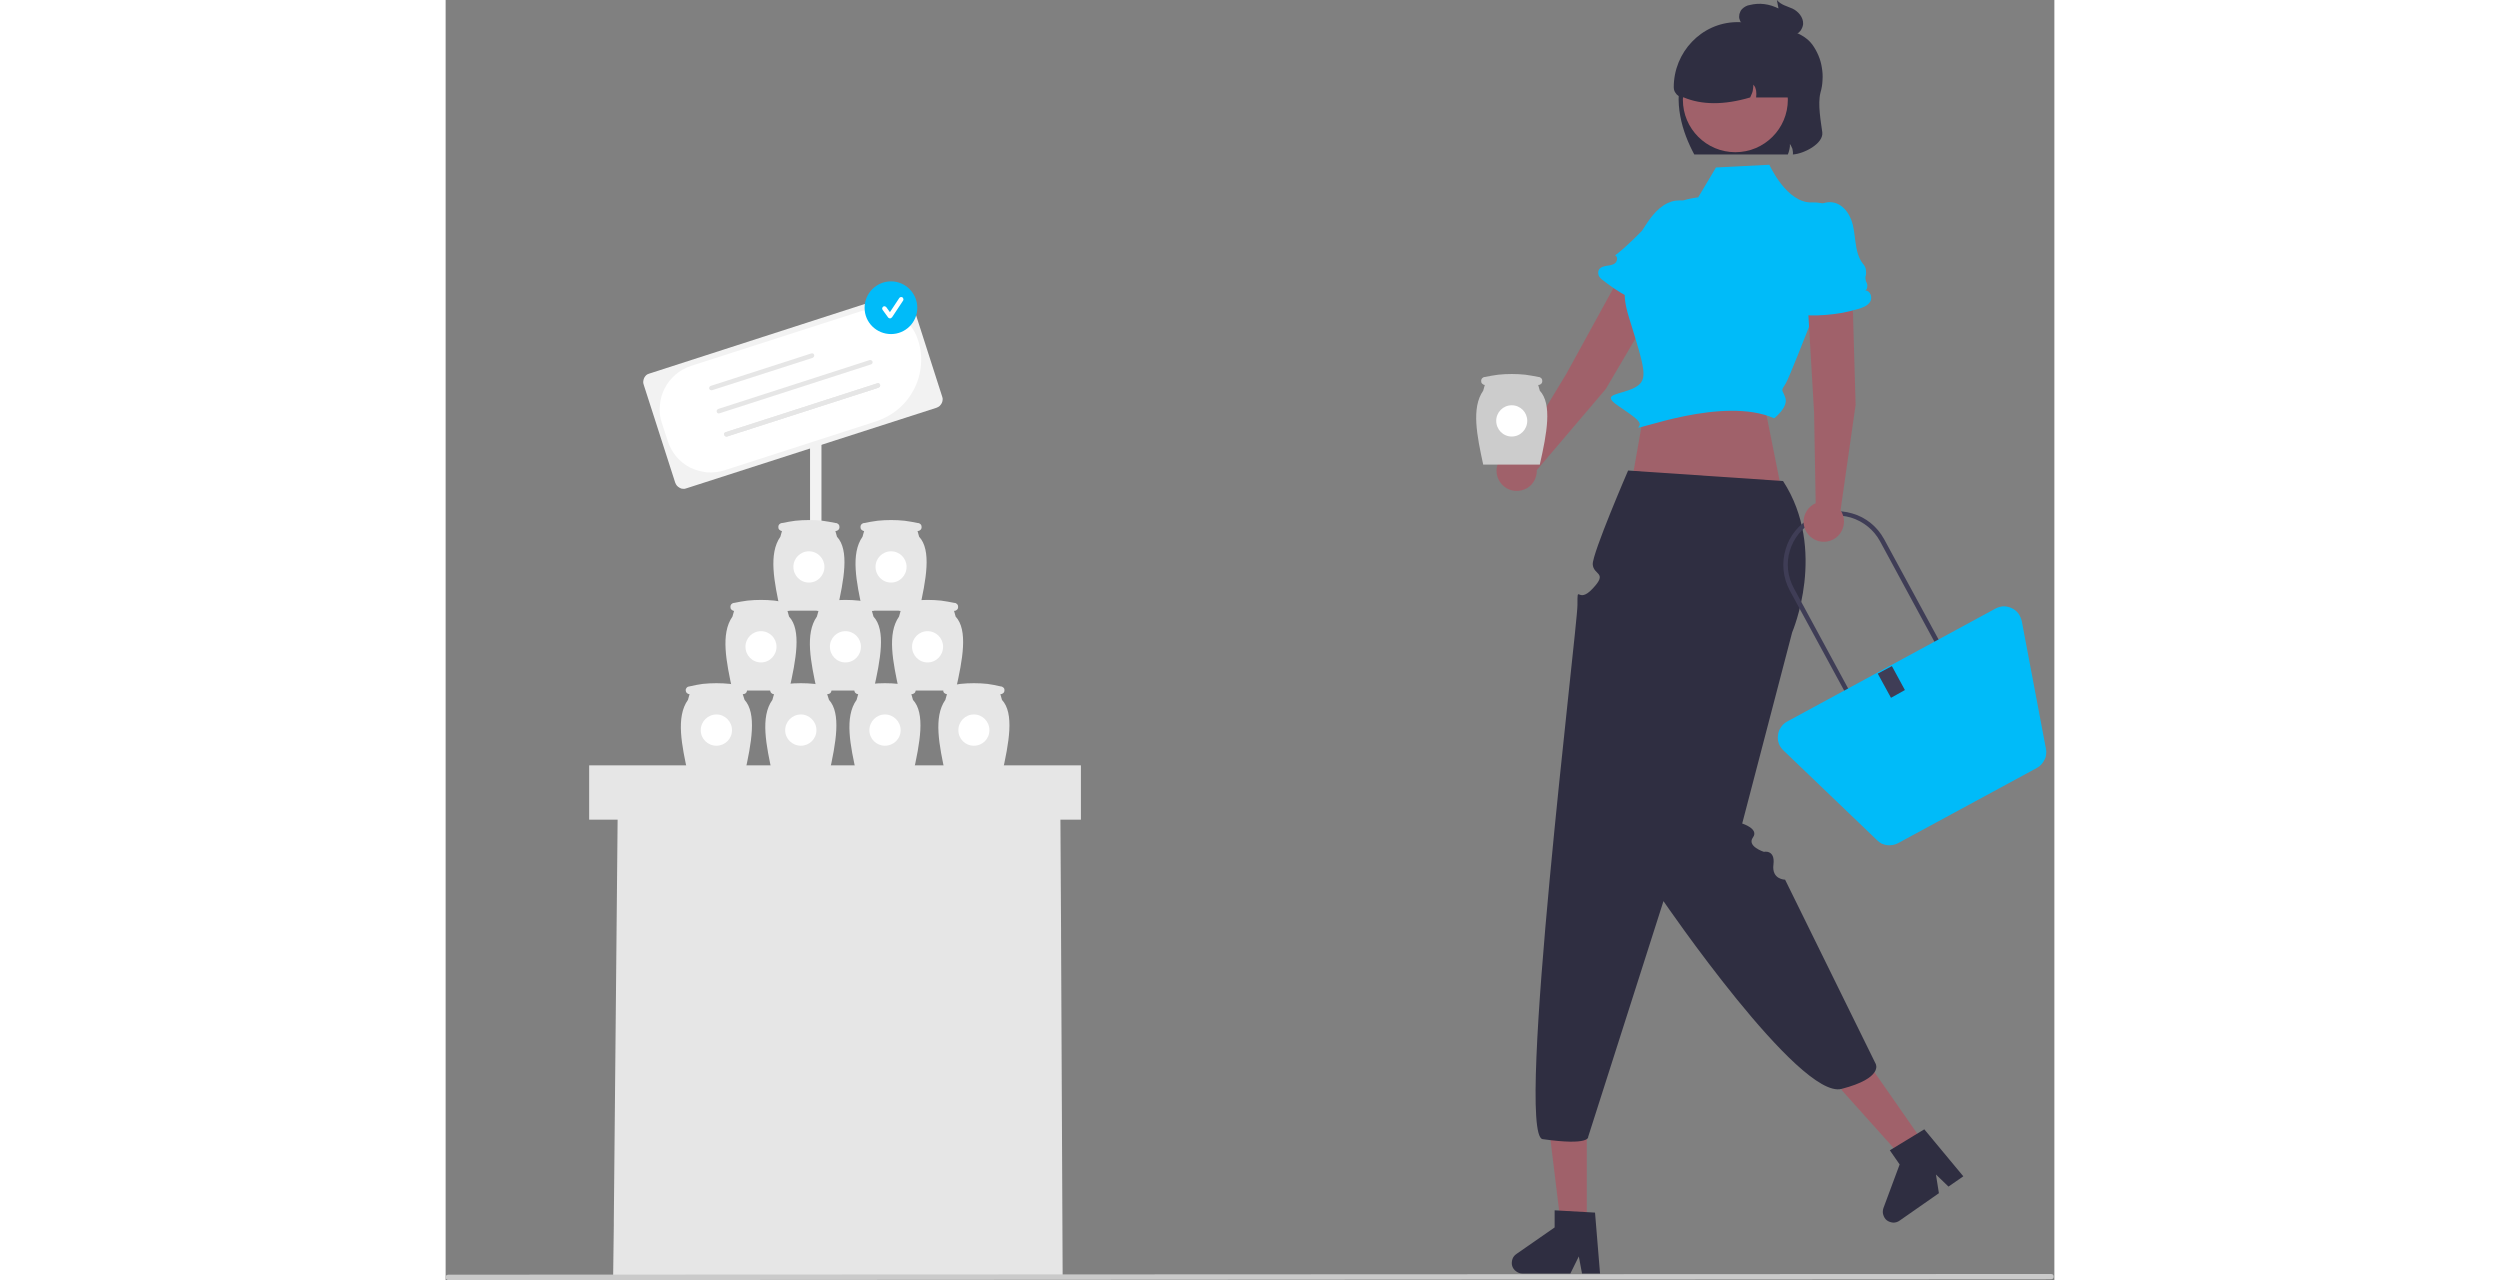<svg version="1.2" xmlns="http://www.w3.org/2000/svg" viewBox="0 0 705 561" width="705" height="361">
	<rect x="0" y="0" width="705" height="561" fill="#808080" stroke="none"/>
	<title>undraw_gone_shopping_re_2lau-svg</title>
	<style>
		.s0 { fill: #f2f2f2 } 
		.s1 { fill: #e6e6e6 } 
		.s2 { fill: #a0616a } 
		.s3 { fill: #00bbf9 } 
		.s4 { fill: #2f2e41 } 
		.s5 { fill: #cacaca } 
		.s6 { fill: #ffffff } 
		.s7 { fill: #cccccc } 
		.s8 { fill: #3f3d56 } 
	</style>
	<path id="Layer" class="s0" d="m159.7 191.7h5v55h-5z"/>
	<path id="Layer" class="s1" d="m270.4 560h-197l0.3-22.9v-2l1.7-179.1h194l0.3 51.7v2l0.7 150.3z"/>
	<path id="Layer" class="s2" d="m508.4 170.5l31.8-54.1c0.7-1.1 1.1-2.4 1.3-3.7 0.2-1.3 0.1-2.6-0.2-3.9-0.3-1.2-0.9-2.4-1.6-3.5-0.8-1.1-1.8-2-2.9-2.6-1.2-0.8-2.5-1.2-3.9-1.4-1.3-0.2-2.7-0.1-4.1 0.2-1.3 0.4-2.5 1-3.6 1.9-1.1 0.8-2 1.9-2.6 3.1l-31.4 57.2-20.5 33.9c-3.7-0.5-7.3 1.3-9.1 4.5-1.8 3.3-1.3 7.3 1.2 10.1 2.5 2.8 6.4 3.7 9.9 2.3 3.4-1.3 5.6-4.7 5.5-8.5z"/>
	<path id="Layer" class="s3" d="m538.7 130.4q0.5-0.1 0.9-0.4 0.4-0.3 0.7-0.6 0.3-0.4 0.5-0.9 0.2-0.4 0.2-0.9 0-0.3 0.1-0.6 0.1-0.3 0.2-0.6 0.1-0.3 0.2-0.5 0.2-0.3 0.4-0.5 0-0.1 0-0.1 0.1-0.1 0.1-0.1 0.1-0.1 0.1-0.1 0 0 0.1-0.1 0.5-0.4 0.9-1 0.4-0.6 0.7-1.3 0.2-0.6 0.3-1.3 0.1-0.7 0-1.4c-0.4-3.1 0.7-6.7 2-9.6 1.5-3.2 3.2-6.4 3.9-9.9 1-5-0.5-10.9-6.7-12.4q-1-0.2-2-0.3-1 0-2 0.1-1 0.1-2 0.4-0.9 0.3-1.8 0.7c-5.1 2.5-8.2 7.4-11.2 12.1 0 0-7 7.3-11.8 10.8 1.2 0.5 1.1 2.5 0 3.4-1 0.9-2.5 1-3.9 1.2-1.7 0.3-3.6 1-3.5 3.1q0 0.4 0.1 0.8 0.1 0.4 0.3 0.7 0.2 0.3 0.4 0.6 0.3 0.3 0.6 0.6 2.8 2.2 5.7 4.2 3 2 6.2 3.7 3.2 1.7 6.5 3 3.3 1.3 6.8 2.3c2 0.6 4.3 1.1 6.2 0.1 1.9-1 2.6-4.1 0.8-5.2z"/>
	<path id="Layer" class="s2" d="m587.3 224.2l-65-1-2-15 6-34h51l10 50z"/>
	<path id="Layer" class="s2" d="m500.1 539h-11.1l-5.2-42.6h16.3v42.6z"/>
	<path id="Layer" class="s4" d="m505.9 558.1h-7.9l-1.4-7.5-3.7 7.5h-20.9c-1.1 0-2-0.3-2.8-0.9-0.9-0.6-1.5-1.5-1.8-2.4-0.3-1-0.2-2 0.1-3 0.3-0.9 0.9-1.7 1.8-2.3l16.7-11.6v-7.5l17.7 1z"/>
	<path id="Layer" class="s2" d="m649.3 503.1l-9 6.4-28.7-32 13.4-9.3 24.3 34.9z"/>
	<path id="Layer" class="s4" d="m665.1 515.5l-6.5 4.5-5.5-5.3 1.3 8.2-17.2 12c-0.8 0.6-1.8 0.9-2.8 0.9-1-0.1-2-0.4-2.8-1-0.8-0.6-1.3-1.5-1.6-2.5-0.3-0.9-0.2-2 0.1-2.9l7.1-19.1-4.3-6.2 15.1-9.2z"/>
	<path id="Layer" class="s5" d="m703.5 560.6l-702.3 0.4c-0.3 0-0.6-0.2-0.9-0.4-0.2-0.2-0.3-0.5-0.3-0.8 0-0.3 0.1-0.7 0.3-0.9 0.3-0.2 0.6-0.3 0.9-0.3l702.3-0.3c0.4 0 0.7 0.1 0.9 0.3 0.2 0.2 0.3 0.5 0.3 0.9 0 0.3-0.1 0.6-0.3 0.8-0.2 0.2-0.5 0.3-0.9 0.3z"/>
	<path id="Layer" class="s1" d="m62.9 335.4h215.5v23.8h-215.5z"/>
	<path id="Layer" class="s1" d="m204.8 306.7l-0.7-2.5h0.2c0.4 0 0.8-0.2 1.2-0.5 0.3-0.3 0.5-0.8 0.5-1.2 0-0.5-0.2-0.9-0.5-1.2-0.4-0.3-0.8-0.5-1.2-0.5q-2.9-0.7-5.9-1.1-2.9-0.3-5.9-0.3-2.9 0-5.9 0.3-2.9 0.4-5.8 1.1c-0.5 0-0.9 0.2-1.2 0.5-0.3 0.3-0.5 0.7-0.5 1.2 0 0.4 0.2 0.9 0.5 1.2 0.3 0.3 0.7 0.5 1.2 0.5l-0.7 2.5c-5.4 7.5-2.8 20 0 32.5h24.7c3.1-13.7 5.5-26.6 0-32.5z"/>
	<path id="Layer" class="s6" d="m192.5 326.8c-3.7 0-6.8-3-6.8-6.8 0-3.8 3.1-6.9 6.8-6.9 3.8 0 6.9 3.1 6.9 6.9 0 3.8-3.1 6.8-6.9 6.8z"/>
	<path id="Layer" class="s1" d="m223.5 270.2l-0.7-2.5h0.1c0.5 0 0.9-0.2 1.2-0.5 0.4-0.4 0.5-0.8 0.5-1.2 0-0.5-0.1-0.9-0.5-1.3-0.3-0.3-0.7-0.5-1.2-0.5q-2.9-0.6-5.8-1-2.9-0.3-5.9-0.3-3 0-5.9 0.3-3 0.4-5.8 1c-0.5 0-0.9 0.2-1.2 0.5-0.4 0.4-0.5 0.8-0.5 1.2 0 0.5 0.1 0.9 0.4 1.2 0.4 0.4 0.8 0.6 1.2 0.6l-0.7 2.5c-5.3 7.5-2.7 19.9 0 32.4h24.8c3.1-13.6 5.5-26.5 0-32.4z"/>
	<path id="Layer" class="s6" d="m211.2 290.3c-3.8 0-6.8-3.1-6.8-6.9 0-3.7 3-6.8 6.8-6.8 3.8 0 6.8 3.1 6.8 6.8 0 3.8-3 6.9-6.8 6.9z"/>
	<path id="Layer" class="s1" d="m187.5 270.2l-0.7-2.5h0.1c0.5 0 0.9-0.2 1.2-0.5 0.4-0.4 0.5-0.8 0.5-1.2 0-0.5-0.1-0.9-0.5-1.3-0.3-0.3-0.7-0.5-1.2-0.5q-2.9-0.6-5.8-1-2.9-0.3-5.9-0.3-3 0-5.9 0.3-3 0.4-5.8 1c-0.5 0-0.9 0.2-1.2 0.5-0.4 0.4-0.5 0.8-0.5 1.2 0 0.5 0.1 0.9 0.4 1.2 0.4 0.4 0.8 0.6 1.2 0.6l-0.7 2.5c-5.3 7.5-2.7 19.9 0 32.4h24.8c3.1-13.6 5.5-26.5 0-32.4z"/>
	<path id="Layer" class="s6" d="m175.2 290.3c-3.8 0-6.8-3.1-6.8-6.9 0-3.7 3-6.8 6.8-6.8 3.8 0 6.8 3.1 6.8 6.8 0 3.8-3 6.9-6.8 6.9z"/>
	<path id="Layer" class="s1" d="m171.5 235.2l-0.7-2.5h0.1c0.5 0 0.9-0.2 1.2-0.5 0.4-0.4 0.5-0.8 0.5-1.2 0-0.5-0.1-0.9-0.5-1.3-0.3-0.3-0.7-0.5-1.2-0.5q-2.9-0.6-5.8-1-2.9-0.3-5.9-0.3-3 0-5.9 0.3-3 0.4-5.8 1c-0.5 0-0.9 0.2-1.2 0.5-0.4 0.4-0.5 0.8-0.5 1.2 0 0.5 0.1 0.9 0.4 1.2 0.4 0.4 0.8 0.6 1.2 0.6l-0.7 2.5c-5.3 7.5-2.7 19.9 0 32.4h24.8c3.1-13.6 5.5-26.5 0-32.4z"/>
	<path id="Layer" class="s6" d="m159.2 255.3c-3.8 0-6.8-3.1-6.8-6.9 0-3.7 3-6.8 6.8-6.8 3.8 0 6.8 3.1 6.8 6.8 0 3.8-3 6.9-6.8 6.9z"/>
	<path id="Layer" class="s1" d="m207.5 235.2l-0.7-2.5h0.1c0.5 0 0.9-0.2 1.2-0.5 0.4-0.4 0.5-0.8 0.5-1.2 0-0.5-0.1-0.9-0.5-1.3-0.3-0.3-0.7-0.5-1.2-0.5q-2.9-0.6-5.8-1-2.9-0.3-5.9-0.3-3 0-5.9 0.3-3 0.4-5.8 1c-0.5 0-0.9 0.2-1.2 0.5-0.4 0.4-0.5 0.8-0.5 1.2 0 0.5 0.1 0.9 0.4 1.2 0.4 0.4 0.8 0.6 1.2 0.6l-0.7 2.5c-5.3 7.5-2.7 19.9 0 32.4h24.8c3.1-13.6 5.5-26.5 0-32.4z"/>
	<path id="Layer" class="s6" d="m195.2 255.3c-3.8 0-6.8-3.1-6.8-6.9 0-3.7 3-6.8 6.8-6.8 3.8 0 6.8 3.1 6.8 6.8 0 3.8-3 6.9-6.8 6.9z"/>
	<path id="Layer" class="s1" d="m150.5 270.2l-0.7-2.5h0.1c0.5 0 0.9-0.2 1.2-0.5 0.4-0.4 0.5-0.8 0.5-1.2 0-0.5-0.1-0.9-0.5-1.3-0.3-0.3-0.7-0.5-1.2-0.5q-2.9-0.6-5.8-1-2.9-0.3-5.9-0.3-3 0-5.9 0.3-3 0.4-5.8 1c-0.5 0-0.9 0.2-1.2 0.5-0.4 0.4-0.5 0.8-0.5 1.2 0 0.5 0.1 0.9 0.4 1.2 0.4 0.4 0.8 0.6 1.2 0.6l-0.7 2.5c-5.3 7.5-2.7 19.9 0 32.4h24.8c3.1-13.6 5.5-26.5 0-32.4z"/>
	<path id="Layer" class="s6" d="m138.2 290.3c-3.8 0-6.8-3.1-6.8-6.9 0-3.7 3-6.8 6.8-6.8 3.8 0 6.8 3.1 6.8 6.8 0 3.8-3 6.9-6.8 6.9z"/>
	<path id="Layer" class="s7" d="m479.5 171.2l-0.7-2.5h0.1c0.5 0 0.9-0.2 1.2-0.5 0.4-0.4 0.5-0.8 0.5-1.2 0-0.5-0.1-0.9-0.5-1.3-0.3-0.3-0.7-0.5-1.2-0.5q-2.9-0.6-5.8-1-2.9-0.3-5.9-0.3-3 0-5.9 0.3-3 0.4-5.8 1c-0.5 0-0.9 0.2-1.2 0.5-0.4 0.4-0.5 0.8-0.5 1.2 0 0.5 0.1 0.9 0.4 1.2 0.4 0.4 0.8 0.6 1.2 0.6l-0.7 2.5c-5.3 7.5-2.7 19.9 0 32.4h24.8c3.1-13.6 5.5-26.5 0-32.4z"/>
	<path id="Layer" class="s6" d="m467.2 191.3c-3.8 0-6.8-3.1-6.8-6.9 0-3.7 3-6.8 6.8-6.8 3.8 0 6.8 3.1 6.8 6.8 0 3.8-3 6.9-6.8 6.9z"/>
	<path id="Layer" class="s1" d="m131 306.7l-0.8-2.5h0.2c0.4 0 0.9-0.2 1.2-0.5 0.3-0.3 0.5-0.8 0.5-1.2 0-0.5-0.2-0.9-0.5-1.2-0.3-0.3-0.8-0.5-1.2-0.5q-2.9-0.7-5.8-1.1-3-0.3-5.9-0.3-3 0-6 0.3-2.9 0.4-5.8 1.1c-0.4 0-0.9 0.2-1.2 0.5-0.3 0.3-0.5 0.7-0.5 1.2 0 0.4 0.2 0.9 0.5 1.2 0.3 0.3 0.7 0.5 1.2 0.5l-0.7 2.5c-5.4 7.5-2.7 20 0 32.5h24.8c3.1-13.7 5.4-26.6 0-32.5z"/>
	<path id="Layer" class="s6" d="m118.7 326.8c-3.8 0-6.9-3-6.9-6.8 0-3.8 3.1-6.9 6.9-6.9 3.7 0 6.8 3.1 6.8 6.9 0 3.8-3.1 6.8-6.8 6.8z"/>
	<path id="Layer" class="s1" d="m168 306.7l-0.8-2.5h0.2c0.4 0 0.9-0.2 1.2-0.5 0.3-0.3 0.5-0.8 0.5-1.2 0-0.5-0.2-0.9-0.5-1.2-0.3-0.3-0.8-0.5-1.2-0.5q-2.9-0.7-5.8-1.1-3-0.3-5.9-0.3-3 0-6 0.3-2.9 0.4-5.8 1.1c-0.4 0-0.9 0.2-1.2 0.5-0.3 0.3-0.5 0.7-0.5 1.2 0 0.4 0.2 0.9 0.5 1.2 0.3 0.3 0.7 0.5 1.2 0.5l-0.7 2.5c-5.4 7.5-2.7 20 0 32.5h24.8c3.1-13.7 5.4-26.6 0-32.5z"/>
	<path id="Layer" class="s6" d="m155.7 326.8c-3.8 0-6.9-3-6.9-6.8 0-3.8 3.1-6.9 6.9-6.9 3.7 0 6.8 3.1 6.8 6.9 0 3.8-3.1 6.8-6.8 6.8z"/>
	<path id="Layer" class="s1" d="m243.8 306.7l-0.7-2.5h0.1c0.5 0 0.9-0.2 1.2-0.5 0.4-0.3 0.5-0.8 0.5-1.2 0-0.5-0.1-0.9-0.5-1.2-0.3-0.3-0.7-0.5-1.2-0.5q-2.9-0.7-5.8-1.1-2.9-0.3-5.9-0.3-3 0-5.9 0.3-3 0.4-5.8 1.1c-0.5 0-0.9 0.2-1.2 0.5-0.4 0.3-0.5 0.7-0.5 1.2-0.1 0.4 0.1 0.9 0.4 1.2 0.4 0.3 0.8 0.5 1.2 0.5l-0.7 2.5c-5.3 7.5-2.7 20 0 32.5h24.8c3.1-13.7 5.5-26.6 0-32.5z"/>
	<path id="Layer" class="s6" d="m231.5 326.8c-3.8 0-6.8-3-6.8-6.8 0-3.8 3-6.9 6.8-6.9 3.8 0 6.8 3.1 6.8 6.9 0 3.8-3 6.8-6.8 6.8z"/>
	<path id="Layer" class="s4" d="m586.1 210.8l-67.9-4.6c0 0-15.7 36.3-15.5 41.1 0.3 4.9 6.8 3.4 0 10.6-6.7 7.3-6.7-2.7-6.7 7.3 0 10-27.3 232-15.3 234 21 3 20-1 20-1l33-103.3c0 0 59.5 87 78 82.3 18.6-4.8 15-11 15-11l-39.7-80.7c0 0-6 0-5.1-6.7 0.8-6.6-4.2-5.5-4.2-5.5 0 0-7.6-2.4-4.8-6.3 2.8-3.8-4.7-6.1-4.7-6.1l21.9-83.8c0 0 15.6-36.2-4-66.3z"/>
	<path id="Layer" class="s3" d="m580.1 72.2l-23.4 1.2-7.8 13.1c0 0-22.2 1.7-22.2 19.7 0 18-15.2 10.1-8.1 33 7.1 23 8.7 27.4 2.4 30.7-6.3 3.3-15.2 2.5-7.2 7.9 7.9 5.4 10.9 7.4 8.9 9.4-2 2 37.1-13.8 59.5-3.9 0 0 6.3-4.8 4.9-9-1.4-4.1-2.2-2.5 0.2-6.3 2.4-3.8 27.7-70.1 27.7-70.1 0 0-5.1-9.6-16.2-9.2-11.1 0.5-18.7-16.5-18.7-16.5z"/>
	<path id="Layer" fill-rule="evenodd" class="s8" d="m662.1 294.7l-41.3 22.5-31.8-58.5c-2.9-5.5-3.6-11.9-1.8-17.9 1.7-6 5.8-11 11.3-14 5.5-2.9 11.9-3.6 17.9-1.8 6 1.7 11 5.8 14 11.3zm-40.6 19.7l37.8-20.5-30.7-56.7c-2.7-5-7.3-8.7-12.8-10.4-5.5-1.6-11.4-1-16.4 1.7-5 2.8-8.7 7.4-10.3 12.8-1.7 5.5-1 11.4 1.7 16.4z"/>
	<path id="Layer" class="s3" d="m697.4 336.5l-60.9 33q-1.1 0.6-2.3 0.8-1.3 0.2-2.5 0.1-1.2-0.2-2.4-0.7-1.1-0.6-2-1.5l-41.1-39.4c-0.9-0.9-1.6-1.9-2-3.1-0.4-1.2-0.5-2.4-0.3-3.6 0.1-1.3 0.6-2.4 1.3-3.4 0.7-1.1 1.6-1.9 2.7-2.5l91.3-49.5c1.1-0.6 2.3-0.9 3.5-1 1.3 0 2.5 0.3 3.6 0.8 1.1 0.5 2.1 1.3 2.9 2.3 0.7 1 1.2 2.1 1.5 3.3l10.6 56q0.3 1.2 0.1 2.4-0.1 1.3-0.7 2.4-0.5 1.1-1.4 2.1-0.8 0.9-1.9 1.5z"/>
	<path id="Layer" class="s8" d="m627.6 295.2l6.2-3.3 5.7 10.5-6.1 3.4z"/>
	<path id="Layer" class="s2" d="m617.9 177.4l-1.8-62.7c-0.1-1.3-0.4-2.6-0.9-3.8-0.5-1.2-1.3-2.3-2.2-3.2-1-0.9-2.1-1.6-3.3-2.1-1.3-0.5-2.6-0.7-3.9-0.7-1.4 0-2.7 0.3-4 0.9-1.2 0.6-2.4 1.4-3.3 2.4-0.9 1-1.6 2.2-2.1 3.5-0.5 1.3-0.6 2.7-0.5 4l3.8 65.1 0.7 39.7c-3.4 1.5-5.5 5-5.3 8.7 0.3 3.7 2.8 6.8 6.4 7.9 3.6 1 7.4-0.3 9.6-3.3 2.2-3.1 2.3-7.1 0.2-10.2z"/>
	<path id="Layer" class="s3" d="m622.2 127.3q0.4-0.3 0.6-0.7 0.2-0.5 0.2-1 0.1-0.5 0-0.9-0.1-0.5-0.3-0.9-0.2-0.3-0.3-0.6-0.1-0.3-0.1-0.6-0.1-0.3-0.1-0.6 0-0.3 0-0.6 0 0 0-0.1 0 0 0-0.1 0.1-0.1 0.1-0.1 0-0.1 0-0.1 0.2-0.7 0.2-1.4 0-0.7-0.1-1.4-0.1-0.7-0.4-1.3-0.3-0.7-0.8-1.2c-2-2.4-2.9-6-3.3-9.2-0.5-3.5-0.7-7.1-2-10.4-1.9-4.8-6.3-9-12.3-7q-1 0.3-1.8 0.8-0.9 0.5-1.7 1.2-0.8 0.6-1.4 1.4-0.7 0.7-1.2 1.6c-3 4.8-3.1 10.6-3 16.1l-1.1-2.2q0 2.3-0.2 4.5-0.1 2.3-0.5 4.5-0.4 2.2-1.1 4.4-0.6 2.2-1.4 4.3c1.3-0.3 2.2 1.5 1.8 2.8-0.4 1.3-1.6 2.2-2.6 3.1-1.3 1.1-2.6 2.8-1.4 4.6q0.3 0.3 0.6 0.5 0.2 0.3 0.6 0.5 0.3 0.2 0.7 0.3 0.3 0.1 0.7 0.1 3.6 0.5 7.2 0.6 3.5 0.1 7.1-0.2 3.6-0.3 7.1-0.9 3.6-0.7 7-1.7c2-0.6 4.2-1.4 5.3-3.2 1.1-1.9 0-4.9-2.1-4.9z"/>
	<path id="Layer" class="s4" d="m602.5 40.6c-1.3 5 0.2 12.8 0.8 17.4 0.6 4.9-8 9.4-12.9 9.7q0.1-0.7 0-1.3-0.1-0.6-0.2-1.2-0.2-0.5-0.5-1.1-0.2-0.5-0.6-1 0 0.5 0 1.1-0.1 0.6-0.2 1.2-0.1 0.6-0.3 1.2-0.2 0.5-0.4 1.1h-41c-5.2-9.7-9.6-23-4.8-36.7q0.2-2.1 0.9-4 0.8-2 2.1-3.6 1.3-1.6 3-2.8 1.7-1.2 3.7-1.8l22.3-7.1c8.8 0 19.6 1.2 24.5 7.8q1.6 2.2 2.7 4.8 1.1 2.6 1.5 5.3 0.5 2.8 0.3 5.5-0.1 2.8-0.9 5.5z"/>
	<path id="Layer" class="s2" d="m565.2 66.7c-12.7 0-23-10.3-23-23 0-12.8 10.3-23 23-23 12.7 0 23 10.2 23 23 0 12.7-10.3 23-23 23z"/>
	<path id="Layer" class="s4" d="m594.2 37.7v5h-19.9q0.1-0.8 0.1-1.5 0-0.7-0.1-1.5-0.2-0.7-0.4-1.4-0.3-0.6-0.8-1.2 0 0.7-0.1 1.4-0.1 0.7-0.2 1.4-0.2 0.8-0.5 1.4-0.3 0.7-0.6 1.4c-11.5 3.4-21.2 3.3-29.1 0q-0.9 0-1.7-0.4-0.8-0.3-1.4-0.9-0.6-0.7-1-1.5-0.3-0.8-0.3-1.7c0-15.3 12.1-28.2 27.4-28.5 3.7-0.1 7.4 0.6 10.9 1.9 3.5 1.4 6.6 3.4 9.3 6.1 2.6 2.6 4.8 5.7 6.2 9.1 1.5 3.4 2.2 7.1 2.2 10.9z"/>
	<path id="Layer" class="s4" d="m590.3 3.8c-2.4-1.1-5.1-1.6-6.9-3.8l0.7 3.7q-1.5-0.7-3-1.2-1.6-0.5-3.2-0.7-1.6-0.2-3.2-0.1-1.6 0.1-3.2 0.5-0.4 0.1-0.9 0.2-0.4 0.2-0.9 0.4-0.4 0.2-0.8 0.5-0.4 0.3-0.7 0.6-0.4 0.4-0.7 0.9-0.2 0.4-0.4 1-0.2 0.5-0.2 1.1-0.1 0.5 0 1.1 0.1 0.4 0.3 0.9 0.1 0.4 0.4 0.8 0.3 0.4 0.6 0.8 0.4 0.3 0.8 0.6 0.3 0.2 0.7 0.4 0.4 0.1 0.8 0.3 0.4 0.1 0.8 0.2 0.4 0.1 0.8 0.2 7 1.4 13.9 2.8 0.7 0.2 1.3 0.3 0.7 0.1 1.4 0.1 0.6 0 1.3 0 0.7-0.1 1.3-0.2 0.8-0.3 1.4-0.7 0.6-0.5 1.1-1.1 0.4-0.6 0.7-1.3 0.3-0.7 0.4-1.5c0.2-3.1-2.3-5.7-4.6-6.8z"/>
	<path id="Layer" class="s0" d="m215.1 178.7l-109.6 35.3q-0.7 0.3-1.5 0.2-0.8 0-1.4-0.4-0.7-0.4-1.2-0.9-0.5-0.6-0.8-1.4l-13.8-42.9q-0.3-0.8-0.2-1.5 0.1-0.8 0.4-1.5 0.4-0.7 0.9-1.2 0.6-0.5 1.4-0.7l109.6-35.4q0.7-0.2 1.5-0.1 0.8 0 1.4 0.4 0.7 0.3 1.2 0.9 0.5 0.6 0.8 1.3l13.8 43q0.3 0.7 0.2 1.5-0.1 0.8-0.4 1.4-0.4 0.7-0.9 1.2-0.6 0.5-1.4 0.8z"/>
	<path id="Layer" class="s6" d="m188.8 184.6l-66.6 21.5c-2.5 0.8-5.1 1.1-7.7 0.9-2.5-0.3-5.1-1-7.4-2.1-2.3-1.2-4.3-2.8-6-4.8-1.7-2-2.9-4.3-3.7-6.7l-2.7-8.2c-0.8-2.4-1.1-5-0.8-7.6 0.2-2.6 0.9-5.1 2.1-7.4 1.1-2.3 2.8-4.3 4.7-6 2-1.7 4.3-3 6.7-3.8l74.9-24.1c2.4-0.8 5-1.1 7.6-0.9 2.6 0.2 5.1 0.9 7.4 2.1 2.3 1.2 4.3 2.8 6 4.8 1.7 1.9 2.9 4.2 3.7 6.7 1.2 3.5 1.6 7.2 1.3 10.9-0.3 3.7-1.3 7.3-3 10.6-1.7 3.3-4 6.3-6.9 8.7-2.8 2.4-6.1 4.2-9.6 5.4z"/>
	<path id="Layer" class="s1" d="m160.9 156.8l-44.1 14.2q-0.4 0.1-0.8-0.1-0.3-0.2-0.5-0.5-0.1-0.4 0.1-0.8 0.2-0.4 0.6-0.5l44-14.2q0.4-0.1 0.8 0 0.4 0.2 0.5 0.6 0.1 0.4-0.1 0.8-0.2 0.3-0.5 0.5z"/>
	<path id="Layer" class="s1" d="m186.4 159.7l-66.3 21.4q-0.4 0.2-0.8 0-0.4-0.2-0.5-0.6-0.1-0.4 0.1-0.8 0.2-0.3 0.6-0.5l66.3-21.4q0.4-0.1 0.8 0.1 0.3 0.2 0.5 0.6 0.1 0.4-0.1 0.7-0.2 0.4-0.6 0.5z"/>
	<path id="Layer" class="s1" d="m189.7 169.9l-66.4 21.4q-0.4 0.1-0.7-0.1-0.4-0.2-0.5-0.6-0.1-0.4 0-0.7 0.2-0.4 0.6-0.5l66.4-21.4q0.4-0.2 0.8 0 0.3 0.2 0.5 0.6 0.1 0.4-0.1 0.8-0.2 0.3-0.6 0.5z"/>
	<path id="Layer" class="s1" d="m189.7 169.9l-66.4 21.4q-0.4 0.1-0.7-0.1-0.4-0.2-0.5-0.6-0.1-0.4 0-0.7 0.2-0.4 0.6-0.5l66.4-21.4q0.4-0.2 0.8 0 0.3 0.2 0.5 0.6 0.1 0.4-0.1 0.8-0.2 0.3-0.6 0.5z"/>
	<path id="Layer" class="s3" d="m195.2 146.4c-6.4 0-11.6-5.1-11.6-11.5 0-6.4 5.2-11.6 11.6-11.6 6.3 0 11.5 5.2 11.5 11.6 0 6.4-5.2 11.5-11.5 11.5z"/>
	<path id="Layer" class="s6" d="m194.7 139.5q-0.1 0-0.2 0-0.1-0.1-0.2-0.1-0.1-0.1-0.2-0.1-0.1-0.1-0.2-0.2l-2.4-3.3q-0.2-0.3-0.2-0.7 0.1-0.4 0.4-0.7 0.3-0.2 0.7-0.2 0.4 0.1 0.7 0.4l1.6 2.2 4.1-6.2q0.2-0.3 0.6-0.4 0.5-0.1 0.8 0.1 0.3 0.3 0.4 0.7 0.1 0.4-0.1 0.7l-4.9 7.4q-0.1 0.1-0.2 0.1-0.1 0.1-0.2 0.2-0.1 0-0.2 0.1-0.1 0-0.2 0z"/>
</svg>
